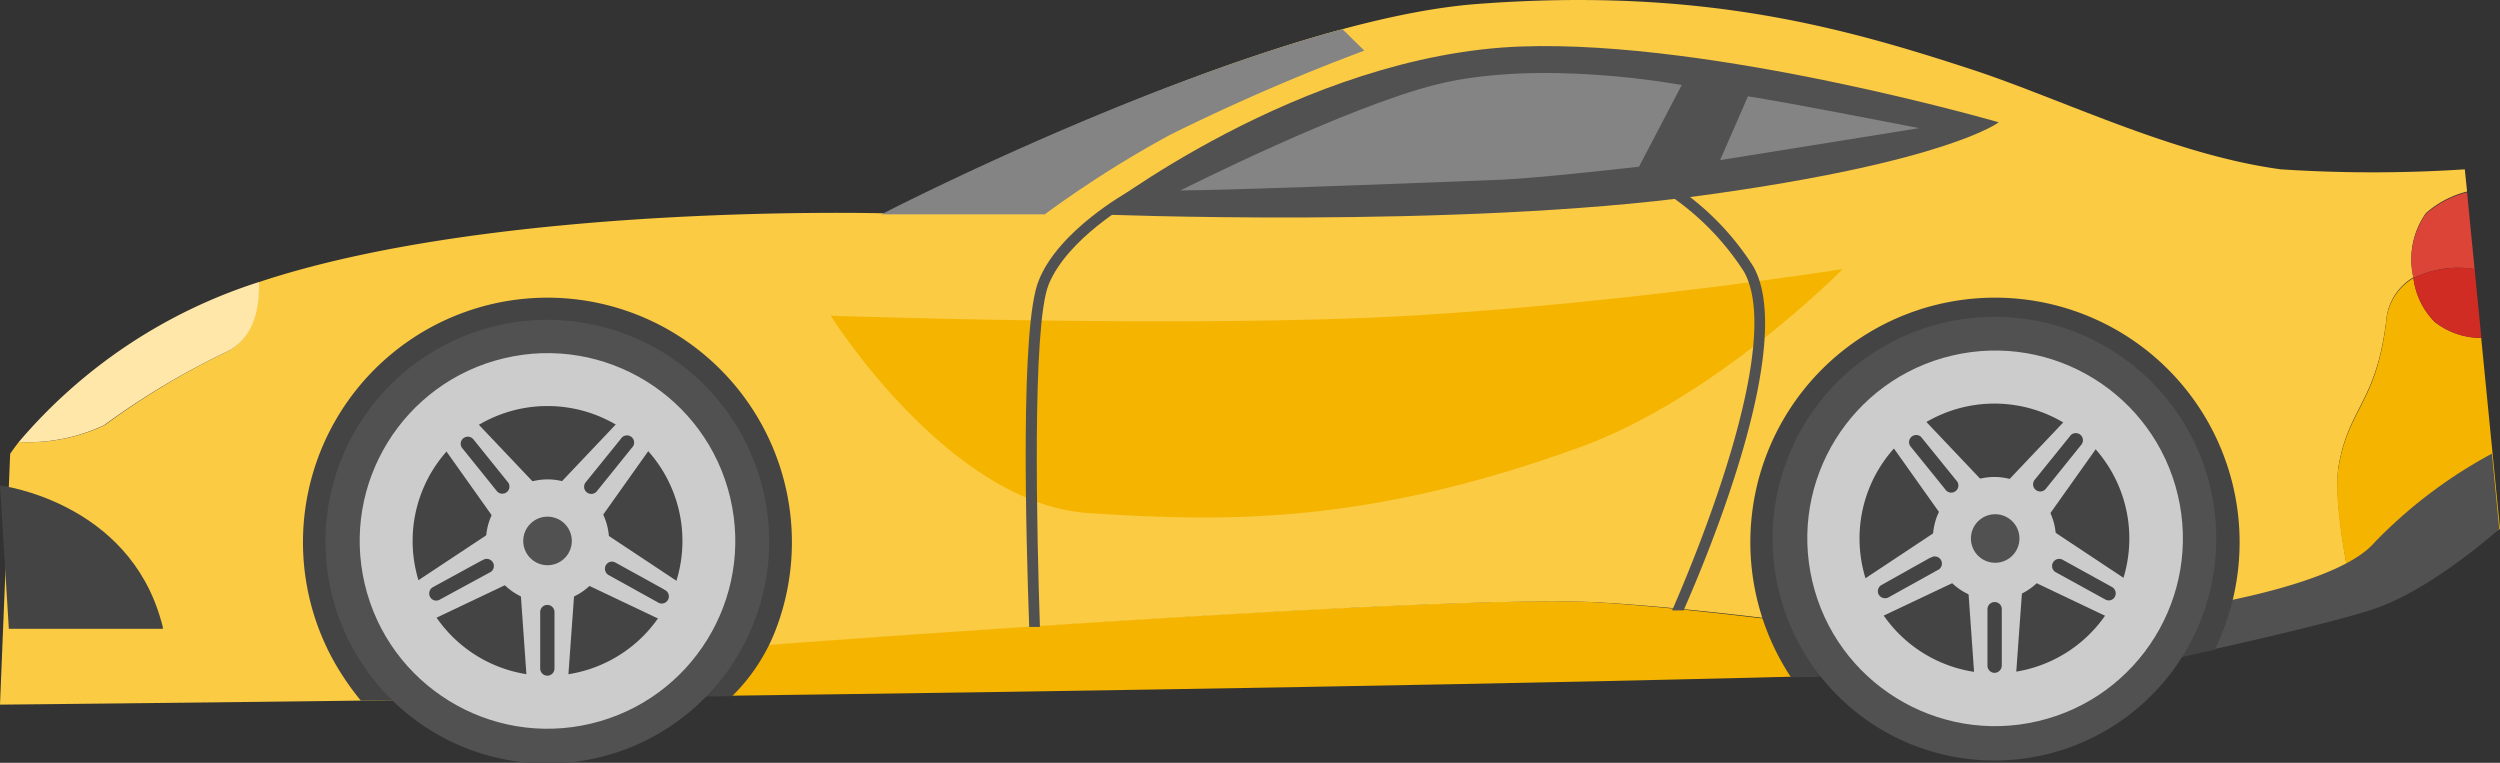 <svg xmlns="http://www.w3.org/2000/svg" viewBox="0 0 132.87 40.54"><rect x="0" y="0" width="132.87" height="40.54" fill="#333333" stroke="none"/><defs><style>.cls-1{fill:#f5b400;}.cls-2{fill:#fbcb43;}.cls-3{fill:#ffe6a9;}.cls-4{fill:#dc4437;}.cls-5{fill:#d12c24;}.cls-6{fill:#515151;}.cls-7{fill:#444;}.cls-8{fill:#848484;}.cls-9{fill:#fff;}.cls-10{fill:#ccc;}</style></defs><title>car-1</title><g id="Layer_2" data-name="Layer 2"><g id="Layer_1-2" data-name="Layer 1"><path class="cls-1" d="M84.63,32c-9-.43-46.64,2.45-46.64,2.45L36.84,37C57.25,36.74,82,36.34,100,35.84l-2-2.42S89.73,32.28,84.63,32Z"/><path class="cls-2" d="M121.23,9c-5.69-.76-11.64-3.73-16.38-5.29C98,1.47,90.43-.69,78.52.21,66.89,1.09,47.1,11.34,47.1,11.34S26.5,10.75,13.74,15c0,1.41-.27,3-1.76,3.73A40.82,40.82,0,0,0,5.56,22.6,9.5,9.5,0,0,1,1,23.49c-.31.4-.46.63-.46.63L0,37.45S16.17,37.3,36.84,37L38,34.49S75.66,31.61,84.63,32c5.1.24,13.32,1.38,13.32,1.38l2,2.42c4.53-.13,8.63-.26,12.11-.4,3.67-.15,8.75-1.92,13-3.69-.43-1.95-1-5.24-.78-6.88.54-3.21,2-3.4,2.54-7.76a2.94,2.94,0,0,1,1.45-2.33,4.23,4.23,0,0,1,.66-3.41,5.23,5.23,0,0,1,2.19-1.15L131,9A75.24,75.24,0,0,1,121.23,9Z"/><path class="cls-3" d="M1,23.49a9.5,9.5,0,0,0,4.53-.89A40.82,40.82,0,0,1,12,18.72c1.49-.7,1.81-2.32,1.76-3.73A27.86,27.86,0,0,0,1,23.49Z"/><path class="cls-1" d="M129.4,17.11a4,4,0,0,1-1.13-2.33,2.94,2.94,0,0,0-1.45,2.33c-.53,4.36-2,4.55-2.54,7.76-.27,1.64.35,4.93.78,6.88,4.37-1.82,7.81-3.64,7.81-3.64l-1-10.15A4,4,0,0,1,129.4,17.11Z"/><path class="cls-4" d="M128.93,11.37a4.23,4.23,0,0,0-.66,3.41,5.45,5.45,0,0,1,3.25-.48l-.4-4.08A5.23,5.23,0,0,0,128.93,11.37Z"/><path class="cls-5" d="M128.27,14.78a4,4,0,0,0,1.13,2.33,4,4,0,0,0,2.48.85l-.36-3.66A5.45,5.45,0,0,0,128.27,14.78Z"/><path class="cls-6" d="M80.87,2.47c-11.72.41-22.6,8.92-22.6,8.92s19.12.78,32.18-1S106.23,6.5,106.23,6.5,91.07,2.11,80.87,2.47Z"/><path class="cls-1" d="M44.15,16.78s6.26,10,13.7,10.49,14.84.58,26.09-3.49c7.24-2.61,14-9.48,14-9.48s-11.47,1.81-23,2.48S44.15,16.78,44.15,16.78Z"/><path class="cls-6" d="M126.21,28.82c-2.09,2.47-10.67,3.61-10.67,3.61l-1,2.76s8.24-1.75,11.44-2.76,6.85-4.32,6.85-4.32l-.39-4A25.42,25.42,0,0,0,126.21,28.82Z"/><path class="cls-7" d="M106,15.82A13,13,0,0,0,95.19,36l3.54-.1c1.81-.07,16.78-.88,16.78-.88l2.2-.49A13,13,0,0,0,106,15.82Z"/><path class="cls-7" d="M29.1,15.82A13,13,0,0,0,17.85,35.33a14.77,14.77,0,0,0,1.33,1.91L38.91,37a10,10,0,0,0,2.33-3.56A13,13,0,0,0,29.1,15.82Z"/><path class="cls-8" d="M76.35,4.49c-4.81,1.19-13.61,5.63-13.61,5.63,2.17,0,10.52-.31,17.07-.57,1.84-.07,7.3-.69,7.3-.69l2.27-4.34S81.92,3.1,76.35,4.49Z"/><path class="cls-8" d="M91.42,8.51,102,6.81S94.8,5.4,92.9,5.12Z"/><path class="cls-8" d="M46.85,11.39h8.68A57.73,57.73,0,0,1,62.2,7.16,109.88,109.88,0,0,1,72.51,2.69L71.35,1.55C59.8,4.68,46.85,11.39,46.85,11.39Z"/><path class="cls-7" d="M0,25.8l.47,7.62H8.66c0-.12-.05-.24-.08-.37C6.82,26.63,0,25.8,0,25.8Z"/><path class="cls-6" d="M55.21,14.9c-1,2.39-.68,13.59-.51,18.42.22,0,.38,0,.57,0-.16-4.83-.43-15.94.46-18.19,1-2.46,4.37-4.36,4.41-4.38l-.07-.61C59.92,10.2,56.26,12.25,55.21,14.9Z"/><path class="cls-6" d="M89,9.88l-.31.47a14.18,14.18,0,0,1,4,4.09c2.17,3.87-2.68,15.39-3.82,18l.61,0c1.32-3,6-14.21,3.71-18.27A14.46,14.46,0,0,0,89,9.88Z"/><path class="cls-9" d="M106,21.83a6.8,6.8,0,1,0,6.8,6.79A6.79,6.79,0,0,0,106,21.83Z"/><path class="cls-6" d="M106,16.84a11.79,11.79,0,1,0,11.79,11.78A11.77,11.77,0,0,0,106,16.84Zm0,20.39a8.61,8.61,0,1,1,8.61-8.61A8.61,8.61,0,0,1,106,37.23Z"/><circle class="cls-10" cx="106.04" cy="28.62" r="9.98" transform="translate(-3.74 25.02) rotate(-13.23)"/><path class="cls-7" d="M106,21.45a7.17,7.17,0,1,0,7.17,7.17A7.17,7.17,0,0,0,106,21.45Z"/><path class="cls-10" d="M106,25.35a3.27,3.27,0,1,0,3.27,3.27A3.28,3.28,0,0,0,106,25.35Z"/><polygon class="cls-10" points="106.49 25.79 108.69 27.67 112.14 22.81 110.51 21.55 106.49 25.79"/><path class="cls-7" d="M110,23.2l-1.86,2.3a.38.38,0,0,0,.59.48l1.86-2.31a.38.38,0,1,0-.59-.47Z"/><polygon class="cls-10" points="99.95 22.84 103.4 27.7 105.6 25.82 101.58 21.58 99.95 22.84"/><path class="cls-7" d="M102.1,23.22a.38.38,0,0,0-.58.48l1.86,2.3a.38.38,0,1,0,.59-.47Z"/><polygon class="cls-10" points="98.26 31.32 99.22 33.14 104.61 30.59 103.13 28.09 98.26 31.32"/><path class="cls-7" d="M102.57,29.65,100,31.09a.38.38,0,0,0-.15.51.39.39,0,0,0,.52.15l2.59-1.44a.38.38,0,1,0-.36-.66Z"/><polygon class="cls-10" points="107.62 30.7 113 33.26 113.96 31.44 109.09 28.21 107.62 30.7"/><path class="cls-7" d="M112.25,31.2l-2.59-1.43a.38.38,0,1,0-.37.66l2.6,1.43a.37.37,0,0,0,.51-.14A.39.39,0,0,0,112.25,31.2Z"/><polygon class="cls-10" points="105.01 37.02 107.07 36.96 107.49 31.13 104.59 31.07 105.01 37.02"/><path class="cls-7" d="M106,32a.38.38,0,0,0-.37.38l0,3a.38.38,0,0,0,.38.38.39.39,0,0,0,.38-.38l0-3A.37.37,0,0,0,106,32Z"/><circle class="cls-6" cx="106.04" cy="28.62" r="1.29"/><path class="cls-9" d="M29.1,22a6.79,6.79,0,1,0,6.79,6.79A6.79,6.79,0,0,0,29.1,22Z"/><path class="cls-6" d="M29.1,17A11.79,11.79,0,1,0,40.88,28.75,11.79,11.79,0,0,0,29.1,17Zm0,20.39a8.6,8.6,0,1,1,8.6-8.6A8.61,8.61,0,0,1,29.1,37.35Z"/><circle class="cls-10" cx="29.1" cy="28.75" r="9.98" transform="translate(-5.85 7.49) rotate(-13.34)"/><path class="cls-7" d="M29.1,21.58a7.17,7.17,0,1,0,7.17,7.17A7.17,7.17,0,0,0,29.1,21.58Z"/><path class="cls-10" d="M29.1,25.48a3.27,3.27,0,1,0,3.27,3.27A3.26,3.26,0,0,0,29.1,25.48Z"/><polygon class="cls-10" points="29.54 25.92 31.74 27.8 35.19 22.94 33.56 21.68 29.54 25.92"/><path class="cls-7" d="M33,23.32l-1.87,2.31a.38.38,0,0,0,.59.48l1.86-2.31a.38.38,0,1,0-.58-.48Z"/><polygon class="cls-10" points="23 22.97 26.45 27.83 28.65 25.95 24.63 21.71 23 22.97"/><path class="cls-7" d="M25.16,23.35a.38.38,0,0,0-.53-.06.37.37,0,0,0-.06.53l1.86,2.31a.38.38,0,0,0,.59-.47Z"/><polygon class="cls-10" points="21.31 31.45 22.27 33.27 27.66 30.71 26.19 28.22 21.31 31.45"/><path class="cls-7" d="M25.62,29.78,23,31.21a.39.39,0,0,0-.14.52.37.37,0,0,0,.51.14L26,30.44a.38.38,0,1,0-.36-.66Z"/><polygon class="cls-10" points="30.67 30.83 36.06 33.39 37.01 31.57 32.14 28.34 30.67 30.83"/><path class="cls-7" d="M35.3,31.33,32.71,29.9a.37.37,0,0,0-.51.14.39.39,0,0,0,.14.52L34.94,32a.38.38,0,1,0,.36-.66Z"/><polygon class="cls-10" points="28.07 37.15 30.12 37.09 30.54 31.26 27.65 31.2 28.07 37.15"/><path class="cls-7" d="M29.09,32.15a.38.38,0,0,0-.38.38l0,3a.38.38,0,1,0,.76,0l0-3A.38.38,0,0,0,29.09,32.15Z"/><path class="cls-6" d="M29.1,27.46a1.29,1.29,0,1,0,1.29,1.29A1.29,1.29,0,0,0,29.1,27.46Z"/></g></g></svg>